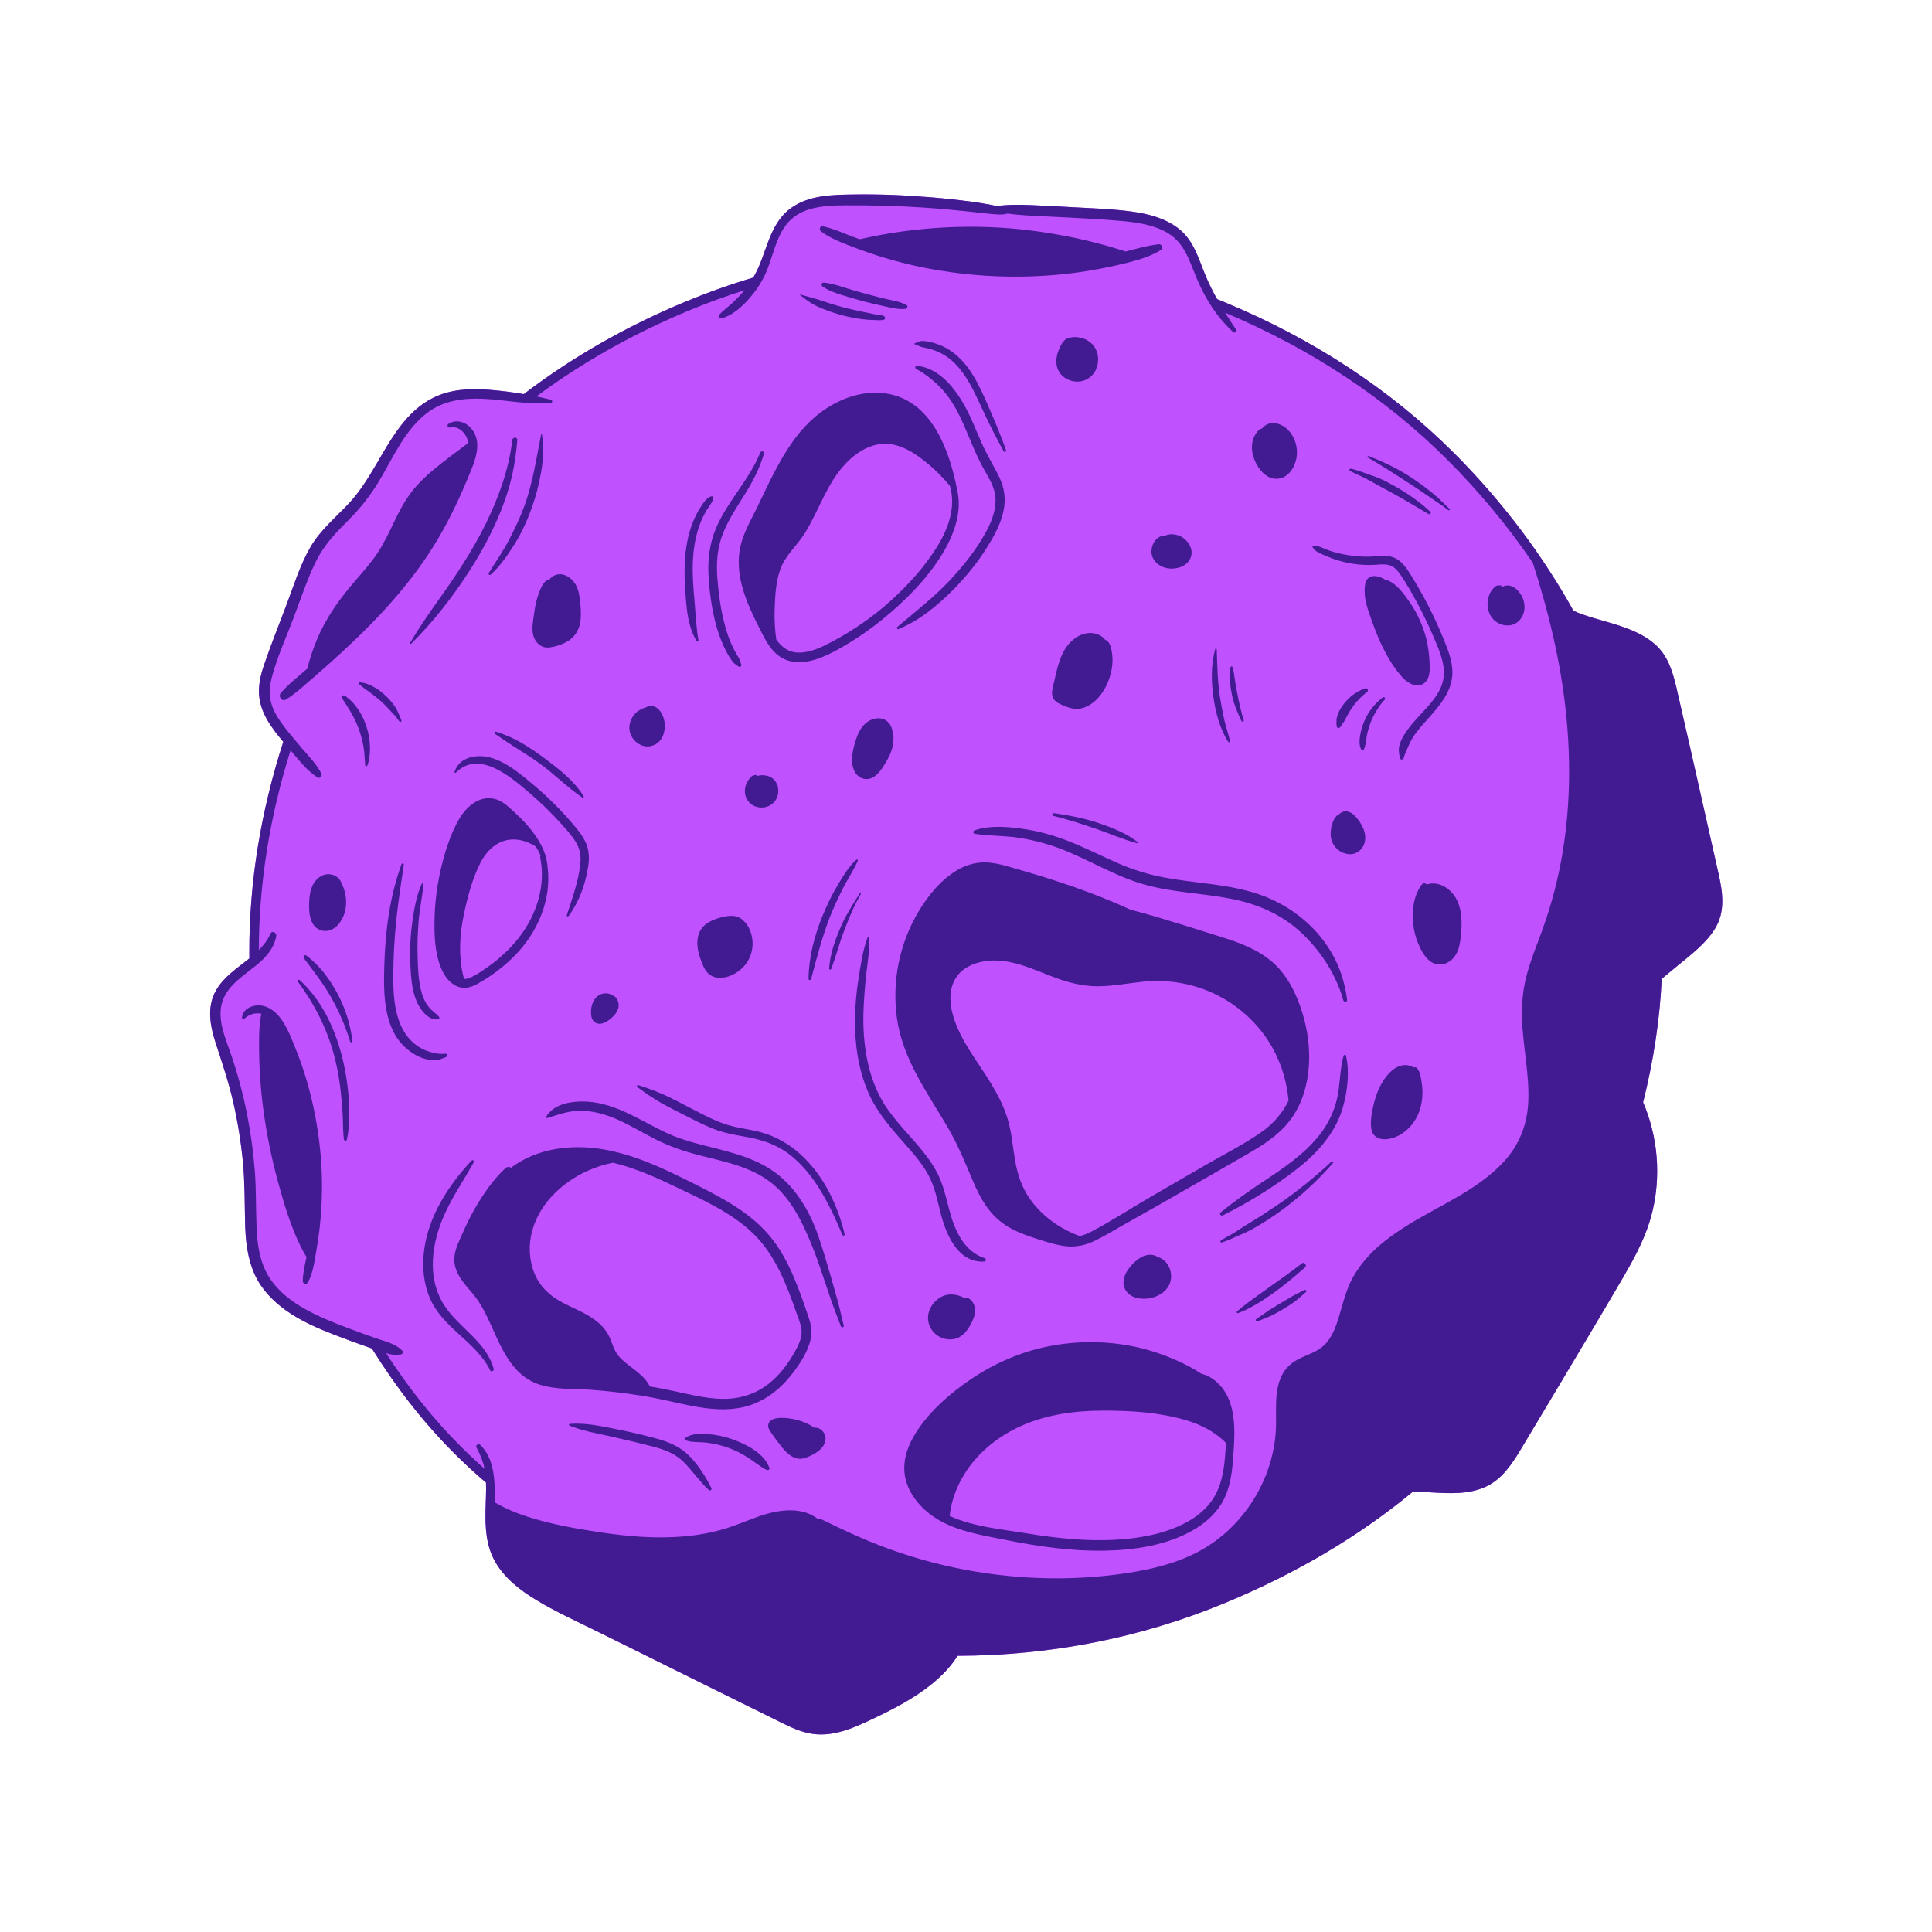 <svg width="115" height="115" viewBox="0 0 115 115" fill="none" xmlns="http://www.w3.org/2000/svg">
<path d="M102.078 55.288C101.516 56.193 100.606 56.863 99.795 57.532C99.504 57.773 99.21 58.019 98.912 58.263C98.799 60.665 98.432 63.105 97.804 65.613C97.804 65.616 97.804 65.616 97.804 65.616C97.905 65.848 97.996 66.083 98.077 66.32C98.454 67.413 98.646 68.577 98.641 69.733C98.639 70.77 98.483 71.817 98.163 72.803C97.793 73.953 97.21 75.016 96.605 76.054C95.27 78.343 93.902 80.614 92.547 82.894C91.881 84.014 91.209 85.134 90.536 86.251C90.007 87.13 89.409 88.046 88.445 88.491C87.4 88.974 86.232 88.893 85.115 88.829C84.783 88.811 84.451 88.798 84.117 88.782C84.115 88.782 84.115 88.782 84.113 88.782C80.915 91.43 77.165 93.654 72.916 95.415C67.926 97.484 62.571 98.543 56.999 98.561H56.996C56.913 98.699 56.82 98.832 56.723 98.961C56.348 99.453 55.908 99.888 55.422 100.275C54.395 101.094 53.232 101.701 52.052 102.264C50.821 102.851 49.52 103.462 48.123 103.162C47.436 103.015 46.8 102.679 46.175 102.37C45.465 102.022 44.759 101.67 44.05 101.32C41.255 99.934 38.457 98.55 35.66 97.164C34.422 96.55 33.151 95.979 31.964 95.265C31.004 94.69 30.072 93.977 29.496 92.997C28.925 92.024 28.875 90.92 28.902 89.823C28.904 89.751 28.907 89.678 28.909 89.608C28.916 89.427 28.922 89.247 28.925 89.066C28.934 88.796 28.939 88.522 28.929 88.251C28.261 87.683 27.624 87.094 27.017 86.486C25.24 84.709 23.619 82.646 22.135 80.266C22.063 80.242 21.989 80.215 21.916 80.19C21.248 79.958 20.584 79.716 19.925 79.459C18.92 79.07 17.916 78.637 17.035 78.009C16.261 77.459 15.577 76.761 15.175 75.89C14.716 74.896 14.61 73.803 14.587 72.722C14.563 71.553 14.57 70.388 14.464 69.223C14.348 67.988 14.15 66.762 13.872 65.555C13.599 64.374 13.213 63.236 12.838 62.085C12.506 61.069 12.298 59.942 12.851 58.963C13.314 58.139 14.12 57.631 14.842 57.051V57.049C14.84 56.916 14.84 56.782 14.84 56.649C14.84 52.507 15.518 48.319 16.861 44.158C16.613 43.863 16.374 43.56 16.155 43.242C15.809 42.741 15.529 42.178 15.443 41.571C15.346 40.896 15.495 40.23 15.712 39.594C16.134 38.352 16.629 37.133 17.089 35.905C17.512 34.776 17.88 33.593 18.489 32.548C19.074 31.546 19.964 30.819 20.75 29.983C21.399 29.291 21.899 28.484 22.379 27.667C23.258 26.171 24.15 24.496 25.771 23.686C26.805 23.168 27.97 23.11 29.105 23.2C29.805 23.256 30.494 23.342 31.178 23.459C34.068 21.256 37.295 19.412 40.823 17.949C42.137 17.405 43.477 16.928 44.835 16.525C45.052 16.152 45.229 15.757 45.375 15.348C45.779 14.245 46.104 13.071 47.118 12.36C48.182 11.614 49.543 11.594 50.789 11.576C52.347 11.551 53.907 11.617 55.459 11.748C56.249 11.813 57.037 11.899 57.825 12.005C58.222 12.059 58.617 12.118 59.012 12.197C59.114 12.217 59.225 12.238 59.333 12.265C60.003 12.17 60.71 12.181 61.383 12.208C62.162 12.24 62.941 12.283 63.718 12.328C64.942 12.396 66.177 12.43 67.391 12.596C68.362 12.732 69.356 12.987 70.144 13.599C71.069 14.317 71.338 15.398 71.769 16.43C71.968 16.902 72.196 17.36 72.448 17.807C72.591 17.863 72.733 17.922 72.876 17.98C78.186 20.182 82.785 23.205 86.546 26.965C88.036 28.456 89.4 30.029 90.633 31.683C90.635 31.683 90.635 31.685 90.635 31.685C90.892 32.031 91.145 32.377 91.389 32.729L91.392 32.731C92.211 33.903 92.966 35.106 93.656 36.35C93.821 36.429 93.99 36.499 94.169 36.562C94.998 36.858 95.86 37.045 96.689 37.345C97.397 37.602 98.095 37.935 98.639 38.469C99.344 39.165 99.594 40.104 99.813 41.041C100.38 43.492 100.933 45.946 101.484 48.4C101.757 49.619 102.033 50.836 102.306 52.053C102.55 53.154 102.703 54.278 102.078 55.288Z" fill="#C051FF"/>
<path d="M102.306 52.053C102.033 50.836 101.757 49.619 101.484 48.4C100.933 45.946 100.38 43.492 99.813 41.041C99.594 40.104 99.344 39.165 98.639 38.469C98.095 37.935 97.397 37.602 96.689 37.345C95.86 37.045 94.998 36.858 94.168 36.562C93.99 36.499 93.821 36.429 93.656 36.35C92.966 35.106 92.211 33.903 91.392 32.731L91.389 32.729C91.145 32.377 90.892 32.031 90.635 31.685C90.635 31.685 90.635 31.683 90.633 31.683C89.4 30.029 88.036 28.456 86.546 26.965C82.785 23.205 78.186 20.182 72.876 17.98C72.733 17.922 72.591 17.863 72.448 17.807C72.196 17.36 71.968 16.902 71.769 16.43C71.338 15.398 71.069 14.317 70.144 13.599C69.356 12.987 68.362 12.732 67.391 12.596C66.177 12.43 64.942 12.396 63.718 12.328C62.941 12.283 62.162 12.24 61.383 12.208C60.71 12.181 60.003 12.17 59.333 12.265C59.225 12.238 59.114 12.217 59.012 12.197C58.617 12.118 58.222 12.059 57.825 12.005C57.037 11.899 56.249 11.813 55.459 11.748C53.907 11.617 52.347 11.551 50.789 11.576C49.543 11.594 48.182 11.614 47.118 12.36C46.104 13.071 45.779 14.245 45.375 15.348C45.229 15.757 45.052 16.152 44.835 16.525C43.477 16.928 42.137 17.405 40.823 17.949C37.295 19.412 34.068 21.256 31.178 23.459C30.494 23.342 29.805 23.256 29.105 23.2C27.97 23.11 26.805 23.168 25.771 23.686C24.15 24.496 23.258 26.171 22.379 27.667C21.899 28.484 21.399 29.291 20.75 29.983C19.964 30.819 19.074 31.546 18.489 32.548C17.88 33.593 17.512 34.776 17.089 35.905C16.629 37.133 16.134 38.352 15.712 39.594C15.495 40.23 15.346 40.896 15.443 41.571C15.529 42.178 15.809 42.741 16.155 43.242C16.374 43.56 16.613 43.863 16.861 44.158C15.518 48.319 14.84 52.507 14.84 56.649C14.84 56.782 14.84 56.916 14.842 57.049V57.051C14.12 57.631 13.314 58.139 12.851 58.963C12.298 59.942 12.506 61.069 12.838 62.085C13.213 63.236 13.599 64.374 13.872 65.555C14.15 66.762 14.348 67.988 14.464 69.223C14.57 70.388 14.563 71.553 14.587 72.722C14.61 73.803 14.716 74.896 15.175 75.89C15.577 76.761 16.261 77.459 17.035 78.009C17.916 78.637 18.92 79.07 19.925 79.459C20.584 79.716 21.248 79.958 21.916 80.19C21.989 80.215 22.063 80.242 22.135 80.266C23.619 82.646 25.24 84.709 27.017 86.486C27.624 87.094 28.261 87.683 28.929 88.251C28.939 88.522 28.934 88.796 28.925 89.066C28.922 89.247 28.916 89.427 28.909 89.608C28.907 89.678 28.904 89.751 28.902 89.823C28.875 90.92 28.925 92.024 29.496 92.997C30.072 93.977 31.004 94.69 31.964 95.265C33.151 95.979 34.422 96.55 35.66 97.164C38.457 98.55 41.255 99.934 44.05 101.32C44.759 101.67 45.465 102.022 46.175 102.37C46.8 102.679 47.436 103.015 48.123 103.162C49.52 103.462 50.821 102.851 52.052 102.264C53.232 101.701 54.395 101.094 55.422 100.275C55.908 99.888 56.348 99.453 56.723 98.961C56.82 98.832 56.913 98.699 56.996 98.561H56.999C62.571 98.543 67.926 97.484 72.916 95.415C77.165 93.654 80.915 91.43 84.113 88.782C84.115 88.782 84.115 88.782 84.117 88.782C84.451 88.798 84.783 88.811 85.115 88.829C86.232 88.893 87.4 88.974 88.445 88.491C89.409 88.046 90.007 87.13 90.536 86.251C91.209 85.134 91.881 84.014 92.547 82.894C93.902 80.614 95.27 78.343 96.605 76.054C97.21 75.016 97.793 73.953 98.163 72.803C98.483 71.817 98.639 70.77 98.641 69.733C98.646 68.577 98.454 67.413 98.077 66.32C97.996 66.083 97.905 65.848 97.804 65.616C97.804 65.616 97.804 65.616 97.804 65.613C98.432 63.105 98.799 60.665 98.912 58.263C99.21 58.019 99.504 57.773 99.795 57.532C100.606 56.863 101.516 56.193 102.078 55.288C102.703 54.278 102.55 53.154 102.306 52.053ZM29.442 88.493C29.439 88.427 29.437 88.362 29.433 88.299C29.43 88.249 29.426 88.199 29.422 88.15C29.417 88.069 29.408 87.99 29.399 87.908C29.317 87.193 29.108 86.506 28.581 86.005C28.469 85.897 28.288 86.032 28.365 86.172C28.591 86.572 28.751 86.985 28.839 87.425C28.347 86.989 27.873 86.544 27.415 86.086C25.811 84.484 24.339 82.646 22.98 80.547C23.287 80.641 23.545 80.671 23.87 80.619C23.98 80.603 24.005 80.45 23.933 80.382C23.522 79.978 22.964 79.858 22.431 79.675C22.422 79.673 22.413 79.669 22.404 79.666C22.133 79.574 21.865 79.477 21.596 79.38C21.296 79.271 20.995 79.158 20.695 79.045C19.778 78.698 18.864 78.334 18.015 77.837C17.227 77.377 16.496 76.793 16.01 76.009C15.461 75.124 15.312 74.086 15.272 73.063C15.224 71.941 15.254 70.823 15.168 69.704C15.08 68.552 14.922 67.403 14.696 66.272C14.466 65.115 14.161 63.974 13.784 62.857C13.438 61.828 12.863 60.633 13.262 59.541C13.547 58.771 14.208 58.274 14.859 57.768C14.978 57.679 15.095 57.586 15.209 57.493C15.272 57.441 15.333 57.392 15.392 57.34C15.398 57.335 15.405 57.329 15.412 57.324C15.908 56.893 16.319 56.405 16.444 55.714C16.477 55.525 16.195 55.362 16.102 55.572C15.931 55.954 15.687 56.27 15.405 56.552C15.416 52.61 16.048 48.628 17.293 44.664C17.326 44.705 17.363 44.745 17.396 44.786C17.857 45.321 18.295 45.894 18.895 46.273C19.047 46.37 19.201 46.185 19.126 46.043C18.851 45.499 18.428 45.071 18.033 44.61C17.857 44.404 17.683 44.201 17.509 43.993C17.367 43.824 17.225 43.65 17.087 43.477C17.035 43.411 16.983 43.343 16.931 43.276C16.624 42.869 16.324 42.429 16.17 41.941C15.992 41.37 16.046 40.795 16.204 40.226C16.53 39.047 17.047 37.905 17.48 36.763C17.904 35.65 18.277 34.498 18.801 33.428C19.289 32.429 20.011 31.685 20.79 30.909C21.469 30.23 22.043 29.494 22.54 28.674C23.398 27.259 24.095 25.568 25.459 24.552C26.416 23.838 27.59 23.688 28.753 23.739C29.369 23.766 29.981 23.846 30.593 23.913C30.627 23.918 30.661 23.92 30.695 23.924C30.939 23.952 31.18 23.969 31.422 23.983C31.867 24.006 32.312 24.008 32.763 24.006C32.883 24.006 32.912 23.823 32.792 23.794C32.506 23.724 32.219 23.658 31.93 23.599C34.675 21.563 37.723 19.846 41.04 18.471C42.115 18.024 43.205 17.626 44.312 17.276C44.097 17.541 43.858 17.786 43.608 18.019C43.35 18.261 43.058 18.468 42.817 18.726C42.727 18.823 42.817 18.983 42.948 18.949C43.51 18.807 44.036 18.369 44.429 17.956C44.702 17.666 44.953 17.351 45.17 17.014C45.29 16.829 45.4 16.637 45.497 16.439C45.517 16.398 45.535 16.36 45.554 16.319C46.019 15.306 46.167 14.075 46.926 13.224C47.766 12.28 49.173 12.231 50.345 12.222C51.867 12.213 53.386 12.253 54.903 12.35C55.754 12.405 56.603 12.481 57.452 12.569C57.893 12.617 58.335 12.671 58.775 12.712C59.154 12.746 59.602 12.82 59.972 12.714C60.333 12.763 60.697 12.793 61.049 12.818C61.717 12.86 62.385 12.885 63.051 12.921C64.291 12.989 65.535 13.043 66.772 13.154C67.716 13.24 68.707 13.384 69.531 13.885C70.516 14.484 70.796 15.531 71.216 16.531C71.356 16.865 71.51 17.191 71.679 17.506C71.823 17.777 71.979 18.041 72.148 18.294C72.505 18.827 72.92 19.324 73.403 19.766C73.496 19.85 73.661 19.741 73.584 19.629C73.359 19.294 73.137 18.958 72.925 18.613C78.055 20.776 82.5 23.719 86.147 27.365C88.057 29.275 89.76 31.324 91.238 33.498C91.436 34.117 91.626 34.736 91.803 35.361C91.798 35.381 91.803 35.404 91.811 35.426C91.821 35.447 91.83 35.467 91.839 35.487C92.277 37.041 92.644 38.612 92.911 40.203C93.478 43.599 93.586 47.102 93.051 50.509C92.785 52.201 92.353 53.863 91.764 55.471C91.455 56.313 91.112 57.148 90.881 58.015C90.66 58.845 90.57 59.694 90.592 60.552C90.637 62.247 91.05 63.925 90.967 65.625C90.902 66.959 90.418 68.173 89.513 69.151C87.949 70.842 85.718 71.729 83.794 72.925C82.85 73.512 81.925 74.183 81.211 75.045C80.859 75.469 80.557 75.93 80.333 76.433C80.057 77.052 79.899 77.709 79.705 78.352C79.518 78.98 79.288 79.634 78.795 80.093C78.245 80.61 77.438 80.702 76.858 81.179C75.693 82.129 76.014 83.815 75.944 85.131C75.781 88.077 74.027 90.884 71.437 92.303C69.888 93.152 68.112 93.513 66.373 93.733C64.675 93.945 62.959 93.999 61.252 93.902C57.82 93.71 54.407 92.908 51.255 91.536C50.469 91.195 49.694 90.825 48.924 90.45C48.846 90.412 48.771 90.414 48.71 90.441C47.85 89.712 46.515 89.832 45.472 90.161C44.679 90.412 43.926 90.764 43.129 91.001C42.339 91.236 41.526 91.383 40.706 91.453C39.053 91.595 37.389 91.459 35.755 91.213C34.3 90.994 32.826 90.737 31.424 90.287C30.738 90.066 30.067 89.793 29.449 89.423C29.451 89.188 29.453 88.938 29.447 88.687C29.447 88.624 29.444 88.558 29.442 88.493ZM44.066 32.557C43.705 34.25 44.445 35.894 45.193 37.372C45.373 37.729 45.554 38.104 45.786 38.435C45.953 38.675 46.15 38.894 46.391 39.063C46.395 39.065 46.4 39.07 46.405 39.072C47.03 39.506 47.809 39.481 48.511 39.264C49.252 39.036 49.943 38.635 50.602 38.235C51.266 37.83 51.898 37.377 52.501 36.889C53.817 35.824 55.068 34.575 55.987 33.144C56.628 32.144 57.172 30.855 57.052 29.639C57.039 29.483 57.014 29.329 56.978 29.178C56.944 29.004 56.908 28.828 56.867 28.65C56.352 26.356 55.233 23.739 52.65 23.408C51.279 23.231 49.891 23.758 48.81 24.579C47.581 25.509 46.743 26.841 46.048 28.193C45.698 28.871 45.379 29.564 45.045 30.25C44.679 30.995 44.242 31.735 44.066 32.557ZM55.759 32.577C55.014 33.772 54.032 34.844 52.991 35.785C51.936 36.736 50.749 37.546 49.498 38.212C48.893 38.53 48.231 38.853 47.531 38.844C46.933 38.837 46.525 38.515 46.209 38.07C46.125 37.494 46.091 36.91 46.109 36.311C46.134 35.499 46.177 34.607 46.464 33.84C46.759 33.045 47.464 32.449 47.906 31.738C48.76 30.36 49.227 28.735 50.376 27.554C50.886 27.029 51.519 26.593 52.25 26.455C53.066 26.302 53.849 26.615 54.517 27.065C55.246 27.556 55.924 28.186 56.488 28.857C56.508 28.88 56.529 28.905 56.547 28.929C56.91 30.211 56.452 31.462 55.759 32.577ZM42.173 34.253C42.225 35.189 42.352 36.136 42.582 37.045C42.704 37.528 42.864 37.998 43.07 38.452C43.172 38.673 43.282 38.892 43.413 39.097C43.483 39.207 43.555 39.316 43.637 39.418C43.727 39.531 43.835 39.571 43.944 39.666C44.038 39.747 44.176 39.645 44.118 39.531C44.068 39.431 44.057 39.323 44.009 39.224C43.964 39.129 43.899 39.038 43.846 38.948C43.743 38.763 43.644 38.574 43.555 38.379C43.372 37.98 43.237 37.56 43.127 37.135C42.896 36.25 42.77 35.325 42.7 34.413C42.627 33.469 42.697 32.553 43.066 31.672C43.386 30.9 43.849 30.198 44.291 29.491C44.788 28.703 45.215 27.9 45.472 27.006C45.513 26.859 45.305 26.812 45.251 26.945C44.599 28.566 43.296 29.837 42.616 31.449C42.239 32.345 42.122 33.286 42.173 34.253ZM41.462 38.158C41.498 38.221 41.587 38.176 41.575 38.11C41.44 37.359 41.413 36.589 41.345 35.828C41.273 35.036 41.209 34.243 41.241 33.447C41.27 32.729 41.379 32.011 41.616 31.329C41.731 30.999 41.878 30.679 42.056 30.377C42.194 30.137 42.429 29.9 42.463 29.618C42.469 29.561 42.406 29.53 42.359 29.539C42.067 29.602 41.864 29.941 41.709 30.175C41.512 30.474 41.356 30.794 41.225 31.126C40.95 31.832 40.819 32.584 40.771 33.336C40.718 34.203 40.767 35.076 40.851 35.939C40.925 36.72 41.056 37.474 41.462 38.158ZM56.477 34.607C55.535 35.602 54.445 36.438 53.406 37.325C53.352 37.37 53.41 37.476 53.479 37.447C54.104 37.187 54.653 36.864 55.197 36.461C55.714 36.072 56.199 35.643 56.658 35.185C57.59 34.257 58.432 33.184 59.078 32.038C59.412 31.442 59.694 30.801 59.78 30.119C59.866 29.439 59.706 28.817 59.389 28.216C59.053 27.573 58.69 26.959 58.396 26.29C58.102 25.618 57.834 24.929 57.488 24.279C56.894 23.166 55.928 21.898 54.573 21.776C54.479 21.767 54.449 21.906 54.526 21.949C55.54 22.523 56.321 23.292 56.886 24.313C57.535 25.487 57.913 26.787 58.579 27.954C58.901 28.521 59.249 29.063 59.259 29.74C59.267 30.392 59.028 31.033 58.723 31.6C58.132 32.704 57.333 33.699 56.477 34.607ZM55.418 20.787C55.768 20.89 56.1 21.046 56.398 21.259C56.955 21.656 57.373 22.225 57.71 22.814C58.055 23.416 58.324 24.055 58.624 24.681C58.978 25.421 59.34 26.146 59.742 26.862C59.784 26.936 59.913 26.887 59.884 26.801C59.593 25.981 59.263 25.184 58.917 24.383C58.617 23.688 58.312 22.981 57.915 22.333C57.556 21.75 57.109 21.22 56.531 20.843C56.224 20.645 55.878 20.489 55.526 20.396C55.343 20.346 55.147 20.31 54.957 20.299C54.738 20.288 54.628 20.371 54.429 20.448C54.413 20.453 54.411 20.475 54.429 20.482C54.621 20.545 54.75 20.64 54.955 20.678C55.111 20.708 55.264 20.739 55.418 20.787ZM27.198 58.708C27.218 58.717 27.24 58.726 27.261 58.73C27.437 58.798 27.615 58.812 27.789 58.789C27.995 58.762 28.195 58.685 28.39 58.579C29.218 58.128 29.997 57.538 30.657 56.865C32.004 55.486 32.831 53.567 32.598 51.642V51.633C32.58 51.364 32.526 51.107 32.445 50.859C32.359 50.594 32.239 50.339 32.095 50.096V50.093C31.93 49.811 31.736 49.542 31.528 49.287C31.23 48.924 30.898 48.599 30.552 48.283C30.214 47.973 29.866 47.642 29.401 47.544C28.469 47.346 27.706 48.075 27.288 48.825C26.787 49.723 26.466 50.757 26.235 51.755C25.994 52.8 25.87 53.875 25.861 54.944C25.852 55.904 25.924 57.026 26.38 57.89C26.561 58.231 26.84 58.552 27.198 58.708ZM32.181 50.921C32.156 50.953 32.147 50.998 32.156 51.048C32.501 52.751 31.923 54.506 30.857 55.849C30.354 56.486 29.751 57.046 29.092 57.516C28.76 57.753 28.41 57.994 28.042 58.173C27.893 58.245 27.753 58.276 27.622 58.27C27.601 58.193 27.581 58.116 27.563 58.04C27.297 56.906 27.356 55.701 27.584 54.565C27.798 53.504 28.087 52.378 28.573 51.402C29.033 50.479 29.85 49.802 30.939 50.003C31.3 50.071 31.614 50.206 31.894 50.391C32 50.56 32.097 50.739 32.181 50.921ZM25.204 52.629C25.208 52.579 25.13 52.559 25.109 52.603C24.78 53.312 24.651 54.13 24.542 54.9C24.427 55.714 24.387 56.538 24.425 57.36C24.459 58.101 24.502 58.893 24.791 59.584C24.985 60.047 25.468 60.744 26.058 60.678C26.141 60.669 26.186 60.579 26.125 60.514C25.949 60.319 25.721 60.18 25.552 59.974C25.339 59.723 25.197 59.428 25.107 59.114C24.906 58.432 24.883 57.692 24.861 56.985C24.834 56.272 24.861 55.554 24.917 54.843C24.976 54.1 25.145 53.371 25.204 52.629ZM25.906 63.101C26.146 63.094 26.319 63.006 26.541 62.925C26.669 62.875 26.619 62.699 26.484 62.719C26.154 62.769 25.723 62.665 25.411 62.55C25.073 62.426 24.764 62.23 24.504 61.977C23.939 61.428 23.662 60.676 23.531 59.915C23.384 59.067 23.402 58.182 23.423 57.324C23.443 56.419 23.511 55.514 23.606 54.613C23.718 53.565 23.885 52.525 24.034 51.482C24.048 51.391 23.931 51.355 23.899 51.443C23.201 53.348 22.935 55.412 22.876 57.432C22.826 59.103 22.804 61.216 24.192 62.408C24.506 62.679 24.879 62.911 25.283 63.022C25.482 63.078 25.698 63.108 25.906 63.101ZM31.79 46.75C31.036 46.115 30.21 45.4 29.247 45.111C28.444 44.869 27.329 45.029 27.057 45.953C27.046 45.994 27.098 46.023 27.13 45.994C28.512 44.616 30.368 46.222 31.46 47.15C32.162 47.745 32.826 48.389 33.44 49.075C33.734 49.402 34.036 49.734 34.267 50.109C34.519 50.522 34.596 50.949 34.542 51.432C34.43 52.464 34.057 53.489 33.739 54.472C33.716 54.543 33.811 54.569 33.849 54.52C34.483 53.66 34.836 52.653 35.007 51.601C35.088 51.091 35.073 50.608 34.856 50.134C34.657 49.702 34.341 49.335 34.036 48.978C33.35 48.177 32.598 47.427 31.79 46.75ZM32.409 45.134C31.971 44.808 31.519 44.497 31.045 44.221C30.552 43.932 30.061 43.723 29.516 43.551C29.437 43.526 29.399 43.637 29.462 43.68C29.902 43.985 30.338 44.28 30.794 44.565C31.257 44.854 31.718 45.151 32.16 45.472C33.025 46.102 33.781 46.879 34.664 47.477C34.711 47.508 34.77 47.445 34.743 47.4C34.183 46.481 33.264 45.77 32.409 45.134ZM78.775 33.026C79.089 33.169 79.414 33.291 79.748 33.386C80.369 33.564 81.019 33.643 81.667 33.627C81.99 33.62 82.338 33.553 82.656 33.629C82.977 33.706 83.184 33.948 83.363 34.209C83.76 34.797 84.113 35.419 84.442 36.047C84.765 36.655 85.061 37.273 85.329 37.905C85.609 38.56 85.926 39.262 85.948 39.982C85.98 41.029 85.232 41.797 84.571 42.513C84.216 42.899 83.855 43.287 83.582 43.736C83.458 43.939 83.352 44.158 83.293 44.388C83.23 44.639 83.279 44.883 83.333 45.129C83.356 45.24 83.525 45.235 83.55 45.129C83.602 44.91 83.715 44.705 83.799 44.495C83.887 44.274 83.993 44.061 84.121 43.863C84.393 43.443 84.735 43.079 85.065 42.709C85.709 41.986 86.377 41.199 86.447 40.192C86.497 39.465 86.221 38.752 85.951 38.09C85.671 37.402 85.363 36.727 85.024 36.065C84.695 35.424 84.336 34.797 83.954 34.185C83.636 33.675 83.272 33.18 82.631 33.101C82.245 33.054 81.855 33.131 81.468 33.135C81.06 33.142 80.654 33.106 80.251 33.045C79.859 32.986 79.473 32.891 79.098 32.765C78.791 32.661 78.472 32.446 78.143 32.494C78.118 32.498 78.116 32.528 78.123 32.546C78.242 32.812 78.52 32.912 78.775 33.026ZM82.412 38.738C82.701 39.298 83.047 39.844 83.471 40.312C83.794 40.666 84.381 41.027 84.817 40.626C85.19 40.28 85.108 39.607 85.076 39.154C85.038 38.596 84.93 38.043 84.749 37.515C84.543 36.919 84.261 36.345 83.898 35.828C83.569 35.356 83.128 34.74 82.575 34.53C82.545 34.519 82.514 34.523 82.489 34.534C82.389 34.46 82.277 34.399 82.148 34.356C81.947 34.286 81.683 34.245 81.498 34.37C81.259 34.528 81.236 34.862 81.229 35.122C81.213 35.778 81.464 36.415 81.683 37.025C81.891 37.61 82.126 38.188 82.412 38.738ZM82.421 41.653C82.507 41.569 82.381 41.447 82.292 41.522C82.069 41.716 81.852 41.903 81.672 42.138C81.487 42.375 81.335 42.639 81.215 42.914C81.098 43.183 81.01 43.468 80.963 43.759C80.92 44.032 80.884 44.368 81.031 44.614C81.062 44.668 81.148 44.673 81.179 44.614C81.295 44.388 81.304 44.113 81.347 43.865C81.394 43.589 81.468 43.323 81.563 43.061C81.656 42.804 81.78 42.566 81.92 42.334C82.062 42.093 82.223 41.849 82.421 41.653ZM79.59 43.291C79.617 43.352 79.699 43.346 79.741 43.31C79.818 43.244 79.87 43.147 79.92 43.057C79.99 43.002 80.021 42.912 80.066 42.833C80.116 42.743 80.168 42.657 80.216 42.564C80.312 42.38 80.426 42.199 80.547 42.03C80.78 41.709 81.08 41.413 81.39 41.172C81.487 41.097 81.383 40.934 81.274 40.971C80.832 41.12 80.457 41.37 80.143 41.716C79.985 41.889 79.85 42.079 79.737 42.285C79.678 42.393 79.635 42.501 79.602 42.619C79.57 42.722 79.538 42.822 79.558 42.919C79.545 43.045 79.538 43.174 79.59 43.291ZM53.391 60.622C53.736 63.044 55.183 65.011 56.391 67.067C56.996 68.094 57.434 69.169 57.897 70.262C58.337 71.304 58.868 72.278 59.839 72.916C60.315 73.233 60.852 73.451 61.394 73.632C61.986 73.831 62.602 74.038 63.218 74.147C63.593 74.214 63.953 74.214 64.303 74.147C64.539 74.104 64.774 74.029 65.009 73.925C65.064 73.903 65.115 73.878 65.167 73.853C65.727 73.589 66.257 73.257 66.797 72.955C69.299 71.553 71.782 70.119 74.266 68.686C75.183 68.155 76.079 67.586 76.734 66.753C76.806 66.663 76.874 66.57 76.939 66.475C77.009 66.372 77.077 66.266 77.138 66.157C77.603 65.349 77.836 64.421 77.906 63.496C77.987 62.432 77.842 61.344 77.533 60.326C77.195 59.209 76.662 58.094 75.779 57.301C74.916 56.532 73.819 56.127 72.733 55.782C71.405 55.36 70.073 54.947 68.739 54.547C68.262 54.405 67.782 54.274 67.299 54.152C65.104 53.136 62.785 52.371 60.464 51.707C59.828 51.524 59.168 51.315 58.5 51.335C57.944 51.351 57.407 51.534 56.933 51.82C55.992 52.389 55.253 53.301 54.691 54.233C53.542 56.136 53.079 58.426 53.391 60.622ZM75.156 67.336C74.128 68.067 72.979 68.647 71.889 69.275C70.719 69.952 69.545 70.625 68.378 71.309C67.251 71.968 66.143 72.684 64.989 73.298C64.745 73.427 64.506 73.519 64.262 73.575C63.765 73.388 63.291 73.153 62.851 72.858C62.241 72.451 61.694 71.934 61.279 71.329C60.821 70.661 60.57 69.923 60.431 69.128C60.281 68.28 60.227 67.413 59.972 66.584C59.748 65.853 59.396 65.167 59.001 64.512C58.202 63.185 57.134 61.916 56.714 60.399C56.511 59.656 56.479 58.825 56.926 58.162C57.285 57.626 57.901 57.344 58.518 57.232C60.049 56.952 61.464 57.701 62.857 58.211C63.65 58.502 64.463 58.703 65.311 58.706C66.228 58.708 67.129 58.525 68.037 58.434C69.599 58.281 71.148 58.552 72.546 59.281C73.916 59.997 75.056 61.098 75.793 62.46C76.309 63.415 76.601 64.448 76.702 65.512C76.354 66.216 75.846 66.841 75.156 67.336ZM55.278 69.975C55.642 70.661 55.793 71.422 55.98 72.169C56.296 73.433 56.999 75.185 58.583 75.093C58.699 75.085 58.721 74.927 58.61 74.891C57.319 74.469 56.788 73.122 56.481 71.925C56.303 71.223 56.138 70.519 55.813 69.866C55.537 69.318 55.17 68.819 54.779 68.347C53.937 67.334 52.968 66.426 52.361 65.241C51.713 63.979 51.444 62.541 51.397 61.132C51.367 60.258 51.431 59.389 51.508 58.52C51.584 57.624 51.767 56.708 51.747 55.807C51.747 55.744 51.663 55.737 51.643 55.794C51.356 56.57 51.234 57.428 51.103 58.245C50.972 59.058 50.9 59.884 50.893 60.706C50.88 62.162 51.09 63.632 51.663 64.977C52.214 66.275 53.14 67.266 54.056 68.309C54.512 68.826 54.953 69.363 55.278 69.975ZM66.58 51.398C65.734 51.032 64.912 50.615 64.063 50.256C63.117 49.854 62.142 49.535 61.126 49.375C60.134 49.217 58.985 49.095 58.017 49.423C57.926 49.455 57.904 49.613 58.017 49.63C58.893 49.768 59.787 49.732 60.667 49.872C61.555 50.012 62.426 50.244 63.262 50.574C64.894 51.22 66.398 52.163 68.096 52.646C69.775 53.123 71.539 53.161 73.245 53.493C74.799 53.793 76.213 54.385 77.391 55.457C78.574 56.534 79.531 57.994 79.96 59.543C79.992 59.663 80.202 59.645 80.184 59.511C80.087 58.782 79.918 58.101 79.621 57.426C79.322 56.739 78.91 56.105 78.418 55.543C77.389 54.373 76.032 53.545 74.541 53.107C72.801 52.595 70.972 52.561 69.2 52.213C68.296 52.035 67.427 51.762 66.58 51.398ZM79.976 62.839C79.737 63.676 79.782 64.579 79.579 65.431C79.394 66.2 79.046 66.911 78.558 67.537C77.637 68.717 76.359 69.557 75.127 70.376C74.275 70.943 73.442 71.526 72.652 72.173C72.55 72.255 72.679 72.397 72.785 72.345C74.345 71.562 75.885 70.623 77.258 69.537C78.47 68.58 79.533 67.372 79.951 65.855C80.209 64.923 80.34 63.789 80.118 62.839C80.102 62.764 79.996 62.769 79.976 62.839ZM79.26 69.142C78.264 70.065 77.199 70.93 76.079 71.698C75.532 72.072 74.98 72.433 74.411 72.774C74.13 72.941 73.862 73.117 73.591 73.298C73.297 73.494 72.97 73.641 72.674 73.837C72.615 73.878 72.652 73.98 72.724 73.957C73.045 73.86 73.342 73.718 73.645 73.582C73.959 73.445 74.271 73.316 74.571 73.147C75.176 72.806 75.763 72.428 76.323 72.015C77.434 71.194 78.439 70.271 79.344 69.227C79.394 69.169 79.317 69.09 79.26 69.142ZM32.106 82.413C33.092 82.732 34.179 82.653 35.199 82.727C36.218 82.802 37.238 82.924 38.25 83.088C38.387 83.111 38.525 83.134 38.663 83.159C38.753 83.174 38.846 83.192 38.936 83.21C40.905 83.587 43.041 84.339 44.98 83.52C45.784 83.179 46.475 82.612 47.023 81.937C47.563 81.276 48.152 80.409 48.285 79.549C48.362 79.052 48.195 78.592 48.037 78.131C47.879 77.666 47.719 77.204 47.543 76.747C47.197 75.844 46.8 74.955 46.256 74.151C45.115 72.469 43.395 71.512 41.623 70.618C40.51 70.056 39.376 69.485 38.2 69.047C37.728 68.871 37.249 68.717 36.762 68.596C36.405 68.505 36.043 68.433 35.678 68.379C33.93 68.126 32.065 68.363 30.589 69.385C30.532 69.424 30.478 69.465 30.424 69.505C30.32 69.446 30.183 69.442 30.083 69.535C29.352 70.218 28.764 71.076 28.265 71.941C28.003 72.397 27.773 72.864 27.561 73.347C27.371 73.783 27.132 74.235 27.062 74.709C26.92 75.661 27.575 76.336 28.141 77.007C28.645 77.601 28.975 78.318 29.291 79.02C29.905 80.391 30.557 81.912 32.106 82.413ZM40.004 70.544C41.663 71.34 43.488 72.124 44.829 73.419C46.148 74.697 46.818 76.458 47.411 78.156C47.563 78.592 47.786 79.061 47.694 79.533C47.615 79.948 47.387 80.341 47.172 80.7C46.753 81.411 46.206 82.068 45.522 82.538C44.761 83.059 43.899 83.283 42.98 83.267C41.939 83.246 40.923 82.969 39.909 82.759C39.5 82.673 39.089 82.596 38.678 82.526C38.645 82.452 38.604 82.382 38.559 82.314C38.112 81.648 37.351 81.323 36.831 80.727C36.536 80.386 36.45 79.942 36.256 79.544C36.091 79.201 35.834 78.903 35.538 78.666C34.93 78.176 34.192 77.906 33.508 77.549C32.767 77.16 32.165 76.626 31.831 75.842C31.49 75.045 31.447 74.126 31.668 73.293C32.137 71.528 33.666 70.182 35.33 69.546C35.705 69.401 36.089 69.288 36.482 69.21C37.703 69.499 38.877 70.004 40.004 70.544ZM32.517 66.462C32.492 66.505 32.535 66.564 32.582 66.548C33.26 66.334 33.899 66.099 34.621 66.117C35.382 66.133 36.127 66.356 36.816 66.667C37.581 67.017 38.299 67.456 39.053 67.833C39.767 68.187 40.507 68.46 41.275 68.672C42.763 69.081 44.359 69.324 45.655 70.216C46.847 71.036 47.558 72.334 48.118 73.632C48.45 74.397 48.728 75.174 48.988 75.964C49.15 76.456 49.32 76.946 49.487 77.436C49.66 77.946 49.87 78.44 50.053 78.946C50.09 79.05 50.252 79.009 50.223 78.899C50.096 78.415 50.001 77.928 49.866 77.447C49.735 76.984 49.609 76.521 49.476 76.061C49.257 75.296 49.028 74.533 48.78 73.777C48.322 72.373 47.563 70.966 46.414 70.007C45.147 68.948 43.544 68.596 41.986 68.2C41.167 67.995 40.36 67.76 39.597 67.399C38.791 67.017 38.024 66.557 37.211 66.192C36.391 65.821 35.529 65.555 34.621 65.564C33.856 65.57 32.939 65.758 32.517 66.462ZM37.945 64.713C38.444 65.083 38.95 65.428 39.493 65.728C40.031 66.026 40.586 66.295 41.133 66.573C41.623 66.823 42.115 67.067 42.632 67.255C43.176 67.451 43.738 67.555 44.307 67.652C45.276 67.819 46.156 68.088 46.951 68.683C47.674 69.23 48.263 69.948 48.744 70.711C49.299 71.591 49.737 72.542 50.139 73.501C50.173 73.582 50.297 73.553 50.275 73.463C49.859 71.702 48.999 69.93 47.638 68.702C46.967 68.094 46.17 67.634 45.294 67.397C44.707 67.236 44.099 67.171 43.513 67.015C42.921 66.859 42.37 66.604 41.823 66.331C41.201 66.017 40.589 65.681 39.963 65.37C39.327 65.053 38.674 64.805 37.997 64.591C37.92 64.566 37.888 64.67 37.945 64.713ZM26.43 77.675C25.364 75.998 25.714 73.896 26.505 72.185C26.988 71.142 27.645 70.187 28.2 69.183C28.245 69.104 28.137 69.011 28.071 69.083C26.683 70.564 25.488 72.415 25.238 74.472C25.122 75.431 25.217 76.431 25.61 77.32C25.974 78.14 26.619 78.781 27.272 79.375C27.983 80.025 28.749 80.686 29.175 81.569C29.232 81.689 29.417 81.603 29.386 81.481C28.941 79.84 27.301 79.045 26.43 77.675ZM41.022 86.653C40.48 86.107 39.799 85.827 39.069 85.626C38.231 85.396 37.385 85.206 36.532 85.037C35.662 84.865 34.808 84.689 33.919 84.754C33.858 84.759 33.851 84.836 33.906 84.859C34.696 85.179 35.518 85.317 36.348 85.5C37.152 85.678 37.954 85.872 38.751 86.075C39.46 86.258 40.139 86.477 40.672 87.003C41.212 87.535 41.629 88.172 42.192 88.691C42.273 88.766 42.39 88.671 42.341 88.574C42 87.885 41.566 87.202 41.022 86.653ZM43.547 85.656C43.088 85.495 42.607 85.396 42.124 85.364C41.668 85.337 41.14 85.321 40.769 85.612C40.724 85.648 40.758 85.712 40.798 85.728C41.189 85.879 41.634 85.822 42.05 85.872C42.497 85.924 42.937 86.028 43.361 86.179C43.774 86.328 44.16 86.533 44.531 86.768C44.903 87.003 45.24 87.303 45.637 87.495C45.714 87.531 45.834 87.468 45.798 87.371C45.472 86.479 44.384 85.947 43.547 85.656ZM48.493 84.996C48.466 84.978 48.439 84.96 48.412 84.942C48.127 84.757 47.805 84.617 47.475 84.529C47.147 84.441 46.797 84.389 46.456 84.398C46.186 84.407 45.806 84.47 45.732 84.784C45.691 84.962 45.795 85.12 45.89 85.26C45.998 85.427 46.116 85.588 46.235 85.745C46.452 86.028 46.671 86.337 46.949 86.563C47.242 86.8 47.579 86.904 47.942 86.777C48.254 86.669 48.586 86.497 48.827 86.274C49.091 86.028 49.234 85.671 49.065 85.333C48.968 85.138 48.71 84.931 48.493 84.996ZM72.387 82.233C72.128 82.01 71.83 81.849 71.502 81.768C71.044 81.456 70.543 81.201 70.037 80.978C69.247 80.628 68.418 80.348 67.572 80.167C65.872 79.804 64.09 79.802 62.385 80.144C60.764 80.47 59.206 81.145 57.834 82.068C56.497 82.967 55.149 84.148 54.35 85.565C53.939 86.292 53.715 87.12 53.882 87.951C54.032 88.691 54.481 89.34 55.025 89.848C55.307 90.112 55.619 90.331 55.946 90.515C56.122 90.615 56.303 90.703 56.488 90.784C57.563 91.254 58.782 91.443 59.913 91.672C61.828 92.058 63.803 92.337 65.758 92.301C67.535 92.267 69.428 91.985 70.992 91.096C71.665 90.712 72.277 90.195 72.688 89.534C73.16 88.775 73.313 87.885 73.381 87.01C73.395 86.827 73.411 86.637 73.424 86.443C73.442 86.213 73.456 85.978 73.465 85.741C73.512 84.452 73.381 83.086 72.387 82.233ZM72.957 86.175C72.907 86.992 72.83 87.832 72.525 88.599C72.243 89.312 71.726 89.901 71.094 90.329C69.75 91.231 68.032 91.554 66.443 91.649C64.648 91.757 62.844 91.554 61.074 91.265C59.575 91.021 57.933 90.875 56.529 90.236C56.556 89.969 56.601 89.707 56.669 89.446C56.843 88.771 57.141 88.138 57.524 87.558C58.319 86.36 59.509 85.439 60.816 84.861C62.329 84.192 64.004 83.967 65.646 83.965C67.271 83.96 68.981 84.066 70.545 84.52C71.388 84.764 72.193 85.154 72.839 85.755C72.884 85.797 72.929 85.84 72.972 85.886C72.968 85.985 72.961 86.082 72.957 86.175ZM23.474 35.639C24.434 34.532 25.314 33.352 26.062 32.09C26.836 30.783 27.471 29.397 28.042 27.99C28.223 27.545 28.403 27.037 28.408 26.546V26.496C28.406 26.331 28.383 26.171 28.333 26.012C28.32 25.97 28.304 25.929 28.286 25.886C28.267 25.839 28.243 25.791 28.218 25.744C27.922 25.209 27.252 24.868 26.694 25.232C26.583 25.304 26.654 25.478 26.787 25.448C27.315 25.324 27.753 25.801 27.861 26.286C27.868 26.311 27.873 26.337 27.875 26.363C27.782 26.435 27.69 26.505 27.597 26.575C27.037 26.997 26.471 27.41 25.929 27.857C25.409 28.284 24.915 28.742 24.502 29.277C24.073 29.83 23.752 30.453 23.45 31.083C23.142 31.724 22.842 32.37 22.443 32.961C22.054 33.535 21.591 34.054 21.138 34.578C20.228 35.63 19.433 36.729 18.887 38.018C18.649 38.578 18.442 39.181 18.297 39.797C17.762 40.262 17.184 40.706 16.721 41.244C16.543 41.447 16.771 41.794 17.024 41.636C17.394 41.406 17.74 41.126 18.076 40.835C18.092 40.822 18.107 40.808 18.123 40.792C18.34 40.609 18.552 40.417 18.765 40.235C18.771 40.23 18.776 40.223 18.783 40.219C18.87 40.142 18.961 40.065 19.049 39.984C19.498 39.596 19.943 39.194 20.381 38.79C21.463 37.792 22.51 36.754 23.474 35.639ZM18.279 64.399C18.094 63.765 17.882 63.135 17.635 62.521C17.399 61.929 17.164 61.306 16.814 60.771C16.619 60.48 16.372 60.207 16.069 60.035C15.953 59.967 15.832 59.915 15.7 59.886C15.651 59.87 15.601 59.861 15.55 59.855V59.852C15.511 59.848 15.473 59.845 15.432 59.843C15.285 59.837 15.132 59.859 14.987 59.909C14.684 60.01 14.432 60.234 14.405 60.572C14.398 60.649 14.5 60.676 14.549 60.631C14.687 60.503 14.854 60.41 15.03 60.36C15.078 60.344 15.125 60.336 15.175 60.328C15.195 60.326 15.215 60.322 15.236 60.322C15.292 60.315 15.348 60.315 15.405 60.322C15.423 60.322 15.439 60.324 15.457 60.326C15.491 60.328 15.525 60.336 15.559 60.344C15.455 60.8 15.43 61.29 15.423 61.749C15.403 63.198 15.486 64.656 15.681 66.094C15.875 67.516 16.159 68.925 16.536 70.311C16.891 71.614 17.291 72.948 17.882 74.165C17.99 74.386 18.11 74.61 18.248 74.819C18.143 75.296 18.029 75.779 18.022 76.255C18.022 76.415 18.25 76.483 18.329 76.339C18.489 76.043 18.591 75.707 18.665 75.363C18.717 75.127 18.756 74.885 18.796 74.65C18.809 74.56 18.826 74.467 18.841 74.379C18.859 74.282 18.875 74.185 18.889 74.088C18.948 73.729 18.995 73.37 19.036 73.011V73.009C19.056 72.82 19.074 72.628 19.09 72.438C19.203 71.083 19.191 69.722 19.049 68.37C18.909 67.027 18.654 65.697 18.279 64.399ZM20.311 62.71C19.864 61.067 19.108 59.493 17.837 58.335C17.78 58.283 17.672 58.356 17.724 58.423C18.706 59.744 19.469 61.234 19.889 62.827C20.103 63.634 20.241 64.46 20.314 65.29C20.35 65.711 20.392 66.128 20.406 66.553C20.417 66.966 20.419 67.397 20.467 67.808C20.478 67.903 20.62 67.941 20.647 67.833C20.744 67.428 20.774 66.966 20.778 66.553C20.783 66.133 20.788 65.708 20.752 65.29C20.681 64.419 20.539 63.554 20.311 62.71ZM18.225 56.872C18.141 56.811 18.015 56.935 18.078 57.021C18.643 57.785 19.23 58.516 19.699 59.347C20.178 60.193 20.555 61.069 20.844 61.997C20.866 62.067 20.988 62.06 20.98 61.979C20.862 61.003 20.562 60.028 20.099 59.162C19.639 58.299 19.022 57.453 18.225 56.872ZM24.409 38.266C24.384 38.307 24.441 38.352 24.475 38.318C25.784 37.022 26.927 35.555 27.927 34.006C28.898 32.501 29.724 30.887 30.25 29.171C30.55 28.191 30.706 27.212 30.792 26.196C30.808 26.001 30.512 26.006 30.491 26.196C30.299 27.938 29.658 29.67 28.886 31.232C28.107 32.81 27.121 34.282 26.102 35.713C25.508 36.548 24.93 37.386 24.409 38.266ZM29.092 34.112C29.047 34.187 29.146 34.257 29.207 34.203C29.78 33.69 30.227 33.029 30.632 32.383C31.038 31.74 31.357 31.031 31.618 30.32C31.887 29.591 32.084 28.837 32.215 28.072C32.276 27.712 32.316 27.349 32.331 26.984C32.35 26.588 32.316 26.229 32.253 25.841C32.251 25.821 32.219 25.823 32.215 25.841C31.921 27.295 31.718 28.753 31.198 30.155C30.941 30.852 30.621 31.516 30.277 32.176C29.925 32.851 29.483 33.462 29.092 34.112ZM21.359 42.283C21.258 42.127 21.144 41.98 21.022 41.84C20.878 41.678 20.713 41.562 20.553 41.422C20.428 41.318 20.27 41.476 20.375 41.6C20.492 41.739 20.582 41.912 20.681 42.063C20.778 42.21 20.869 42.366 20.955 42.519C21.128 42.829 21.277 43.158 21.393 43.494C21.501 43.815 21.591 44.16 21.646 44.495C21.7 44.847 21.709 45.188 21.736 45.54C21.743 45.617 21.842 45.63 21.869 45.558C21.987 45.235 22.029 44.849 22.023 44.506C22.016 44.104 21.962 43.725 21.842 43.336C21.729 42.964 21.569 42.612 21.359 42.283ZM23.244 42.311C23.29 42.364 23.334 42.418 23.379 42.469C23.407 42.497 23.431 42.522 23.463 42.547C23.479 42.56 23.49 42.566 23.495 42.569C23.497 42.576 23.504 42.585 23.515 42.598C23.608 42.714 23.689 42.838 23.784 42.953C23.826 43.005 23.912 42.948 23.895 42.887C23.851 42.73 23.773 42.596 23.712 42.447C23.657 42.319 23.601 42.197 23.52 42.075C23.334 41.799 23.126 41.56 22.876 41.339C22.637 41.124 22.366 40.939 22.077 40.801C21.926 40.729 21.79 40.673 21.625 40.648C21.578 40.641 21.363 40.571 21.359 40.668C21.355 40.718 21.384 40.731 21.42 40.759C21.481 40.803 21.542 40.853 21.598 40.903C21.7 40.995 21.815 41.063 21.928 41.147C22.165 41.325 22.402 41.499 22.626 41.695C22.842 41.887 23.052 42.097 23.244 42.311ZM50.22 14.486C50.374 14.547 50.53 14.608 50.681 14.667C50.803 14.714 50.925 14.759 51.047 14.804C51.309 14.903 51.575 14.996 51.842 15.086H51.844C52.101 15.175 52.361 15.258 52.623 15.337C52.826 15.398 53.029 15.456 53.232 15.513H53.235C54.35 15.822 55.486 16.048 56.633 16.206C59.308 16.574 62.033 16.556 64.702 16.134C64.727 16.129 64.752 16.125 64.777 16.12H64.779C65.255 16.044 65.732 15.953 66.203 15.85C66.203 15.85 66.203 15.85 66.206 15.85C66.441 15.8 66.673 15.745 66.906 15.687C66.955 15.675 67.005 15.662 67.055 15.651C67.402 15.563 67.75 15.47 68.087 15.351C68.428 15.233 68.761 15.089 69.073 14.899C69.227 14.806 69.177 14.515 68.976 14.538C68.303 14.612 67.665 14.8 67.012 14.967C67.01 14.967 67.005 14.969 67.003 14.969C66.443 14.787 65.88 14.621 65.311 14.475C64.045 14.145 62.758 13.901 61.462 13.734C58.865 13.398 56.224 13.425 53.632 13.788C52.9 13.89 52.174 14.021 51.451 14.181C51.358 14.201 51.266 14.222 51.169 14.24C51.148 14.233 51.128 14.226 51.108 14.22C50.41 13.971 49.721 13.635 48.999 13.472C48.807 13.429 48.728 13.664 48.873 13.773C49.274 14.079 49.746 14.294 50.22 14.486ZM52.758 17.8C52.334 17.698 51.914 17.59 51.492 17.475C51.072 17.362 50.652 17.24 50.236 17.107C49.837 16.98 49.444 16.856 49.024 16.822C48.891 16.814 48.87 16.989 48.96 17.053C49.31 17.297 49.71 17.432 50.112 17.561C50.528 17.689 50.947 17.814 51.367 17.927C51.789 18.039 52.214 18.138 52.641 18.229C53.038 18.315 53.481 18.434 53.89 18.383C54 18.366 54.07 18.218 53.953 18.152C53.591 17.956 53.155 17.895 52.758 17.8ZM48.73 18.276C49.132 18.45 49.539 18.599 49.959 18.719C50.39 18.841 50.823 18.935 51.268 18.992C51.498 19.021 51.717 19.044 51.945 19.044C52.164 19.046 52.386 19.085 52.6 19.035C52.722 19.005 52.702 18.845 52.6 18.807C52.394 18.728 52.164 18.737 51.95 18.685C51.736 18.633 51.517 18.597 51.3 18.549C50.893 18.461 50.484 18.374 50.083 18.263C49.683 18.152 49.283 18.03 48.893 17.895C48.473 17.748 48.049 17.649 47.622 17.531C47.613 17.529 47.604 17.543 47.611 17.549C47.965 17.836 48.306 18.091 48.73 18.276ZM48.983 54.464C48.48 55.672 48.146 56.949 48.127 58.259C48.125 58.346 48.256 58.365 48.279 58.281C48.602 57.066 48.916 55.845 49.367 54.669C49.59 54.082 49.857 53.516 50.137 52.953C50.423 52.376 50.796 51.836 51.056 51.247C51.081 51.19 51.015 51.134 50.965 51.179C50.501 51.604 50.162 52.188 49.841 52.723C49.507 53.276 49.229 53.87 48.983 54.464ZM49.482 57.669C49.757 56.931 49.956 56.163 50.239 55.425C50.523 54.681 50.828 53.911 51.239 53.226C51.264 53.181 51.198 53.145 51.171 53.186C50.731 53.879 50.299 54.552 49.984 55.315C49.674 56.051 49.403 56.85 49.354 57.651C49.349 57.73 49.457 57.735 49.482 57.669ZM62.745 48.403C62.638 48.389 62.591 48.54 62.699 48.567C63.551 48.766 64.392 49.05 65.222 49.33C66.048 49.61 66.854 49.974 67.696 50.195C67.73 50.204 67.764 50.159 67.732 50.134C67.052 49.603 66.219 49.274 65.409 48.998C64.535 48.7 63.654 48.536 62.745 48.403ZM73.108 44.156C73.144 44.213 73.228 44.176 73.214 44.111C73.112 43.66 72.952 43.221 72.855 42.766C72.762 42.328 72.676 41.883 72.609 41.44C72.467 40.517 72.46 39.584 72.424 38.654C72.421 38.603 72.345 38.589 72.331 38.643C72.083 39.562 72.094 40.531 72.223 41.467C72.347 42.377 72.606 43.377 73.108 44.156ZM73.325 41.345C73.439 41.906 73.652 42.411 73.903 42.922C73.939 42.994 74.056 42.944 74.031 42.867C73.867 42.355 73.753 41.815 73.65 41.286C73.598 41.025 73.55 40.763 73.508 40.501C73.465 40.235 73.451 39.955 73.359 39.7C73.34 39.652 73.273 39.648 73.257 39.7C73.171 39.968 73.194 40.264 73.212 40.542C73.232 40.808 73.27 41.081 73.325 41.345ZM83.824 28.733C84.207 28.979 84.589 29.232 84.964 29.494C85.377 29.785 85.812 30.054 86.208 30.365C86.259 30.408 86.334 30.338 86.282 30.291C85.928 29.959 85.598 29.611 85.216 29.306C84.838 29.004 84.447 28.715 84.04 28.446C83.232 27.909 82.363 27.496 81.459 27.144C81.405 27.123 81.374 27.207 81.421 27.234C82.239 27.706 83.031 28.22 83.824 28.733ZM81.55 28.62C81.934 28.844 82.331 29.051 82.722 29.261C83.507 29.683 84.266 30.151 85.038 30.597C85.119 30.645 85.212 30.532 85.14 30.464C84.48 29.841 83.731 29.331 82.939 28.893C82.568 28.688 82.159 28.471 81.758 28.338C81.31 28.191 80.875 28.003 80.414 27.9C80.338 27.882 80.283 27.99 80.358 28.031C80.749 28.239 81.166 28.399 81.55 28.62ZM77.687 75.431C77.811 75.321 77.642 75.093 77.504 75.196C76.865 75.691 76.199 76.162 75.54 76.63C75.212 76.862 74.885 77.097 74.56 77.332C74.402 77.445 74.246 77.567 74.09 77.687C73.934 77.804 73.769 77.937 73.627 78.073C73.589 78.111 73.627 78.181 73.679 78.165C74.047 78.043 74.413 77.845 74.747 77.653C75.102 77.447 75.449 77.215 75.783 76.978C76.454 76.501 77.075 75.98 77.687 75.431ZM77.644 76.786C77.391 76.919 77.129 77.038 76.881 77.181C76.646 77.316 76.418 77.456 76.185 77.594C75.955 77.731 75.727 77.874 75.499 78.016C75.374 78.095 75.264 78.185 75.144 78.267C75.027 78.348 74.903 78.42 74.788 78.506C74.72 78.556 74.756 78.682 74.849 78.65C74.975 78.61 75.097 78.556 75.221 78.501C75.355 78.442 75.492 78.402 75.623 78.339C75.882 78.212 76.133 78.075 76.379 77.926C76.626 77.776 76.87 77.621 77.1 77.449C77.323 77.282 77.528 77.09 77.737 76.903C77.802 76.844 77.718 76.745 77.644 76.786ZM32.061 35.343C31.918 35.731 31.842 36.133 31.788 36.541C31.732 36.968 31.625 37.454 31.758 37.874C31.887 38.277 32.234 38.585 32.675 38.54C33.066 38.501 33.533 38.343 33.861 38.124C34.19 37.903 34.411 37.576 34.506 37.189C34.603 36.794 34.583 36.381 34.547 35.982C34.506 35.562 34.468 35.113 34.235 34.747C34.007 34.39 33.598 34.106 33.156 34.198C32.982 34.234 32.826 34.345 32.713 34.483C32.361 34.517 32.162 35.067 32.061 35.343ZM19.196 55.398C19.864 55.529 20.352 54.897 20.514 54.326C20.614 53.978 20.625 53.61 20.56 53.256C20.521 53.046 20.453 52.789 20.325 52.588C20.289 52.403 20.135 52.238 19.975 52.148C19.709 51.998 19.378 51.998 19.112 52.15C18.462 52.52 18.396 53.324 18.399 53.992C18.401 54.55 18.548 55.269 19.196 55.398ZM44.235 54.791C43.982 54.504 43.589 54.484 43.228 54.541C42.86 54.597 42.474 54.728 42.153 54.917C41.422 55.353 41.408 56.211 41.65 56.938C41.763 57.276 41.889 57.685 42.153 57.94C42.456 58.234 42.9 58.252 43.287 58.143C44.002 57.943 44.594 57.34 44.75 56.608C44.845 56.163 44.795 55.701 44.603 55.288C44.524 55.114 44.395 54.915 44.235 54.791ZM38.229 44.377C38.678 44.54 39.191 44.321 39.41 43.903C39.607 43.528 39.624 43.052 39.471 42.659C39.367 42.389 39.188 42.124 38.895 42.039C38.771 42 38.559 42.023 38.43 42.115C38.414 42.115 38.401 42.117 38.385 42.122C38.15 42.206 37.938 42.319 37.775 42.511C37.599 42.714 37.498 42.941 37.468 43.208C37.412 43.725 37.751 44.206 38.229 44.377ZM46.161 47.639C46.391 47.298 46.384 46.806 46.134 46.481C45.992 46.296 45.779 46.188 45.549 46.156C45.416 46.138 45.237 46.134 45.096 46.188C45.071 46.151 45.032 46.127 44.984 46.129C44.867 46.136 44.77 46.172 44.687 46.26C44.616 46.332 44.556 46.414 44.504 46.499C44.4 46.675 44.341 46.872 44.337 47.075C44.327 47.522 44.61 47.906 45.041 48.028C45.461 48.147 45.915 48 46.161 47.639ZM51.889 46.309C52.208 46.17 52.422 45.86 52.605 45.581C52.839 45.219 53.052 44.822 53.142 44.396C53.182 44.199 53.221 43.869 53.131 43.637C53.129 43.271 52.902 42.894 52.537 42.79C52.16 42.684 51.763 42.831 51.485 43.091C51.198 43.357 51.04 43.732 50.927 44.097C50.735 44.707 50.532 45.607 51.024 46.136C51.248 46.373 51.597 46.438 51.889 46.309ZM62.643 41.427C62.702 41.661 62.876 41.804 63.085 41.901C63.528 42.108 63.982 42.291 64.472 42.136C65.341 41.858 65.892 40.95 66.111 40.113C66.233 39.652 66.26 39.165 66.16 38.7C66.118 38.499 66.068 38.282 65.901 38.146C65.865 38.117 65.827 38.097 65.786 38.083C65.621 37.878 65.388 37.743 65.113 37.695C64.677 37.621 64.255 37.779 63.914 38.049C63.101 38.695 62.934 39.786 62.708 40.736C62.657 40.953 62.587 41.199 62.643 41.427ZM36.005 60.861C36.177 60.78 36.337 60.656 36.475 60.525C36.617 60.389 36.739 60.225 36.795 60.035C36.85 59.85 36.823 59.645 36.732 59.475C36.687 59.394 36.615 59.322 36.532 59.276C36.498 59.259 36.462 59.248 36.43 59.242C36.367 59.195 36.298 59.162 36.222 59.143C36.043 59.103 35.845 59.134 35.685 59.22C35.328 59.412 35.183 59.841 35.179 60.222C35.177 60.425 35.199 60.676 35.364 60.816C35.551 60.979 35.791 60.963 36.005 60.861ZM57.71 77.314C57.619 77.246 57.484 77.208 57.375 77.248C57.278 77.196 57.179 77.156 57.089 77.126C56.784 77.027 56.441 77.016 56.143 77.142C55.596 77.373 55.187 77.957 55.244 78.56C55.298 79.136 55.752 79.612 56.325 79.707C56.601 79.752 56.886 79.72 57.127 79.578C57.407 79.416 57.608 79.145 57.762 78.865C57.944 78.531 58.121 78.124 58.003 77.738C57.954 77.571 57.852 77.42 57.71 77.314ZM68.92 74.83C68.787 74.727 68.615 74.68 68.432 74.688C68.109 74.704 67.832 74.865 67.592 75.074C67.17 75.445 66.702 76.07 66.935 76.662C67.163 77.237 67.845 77.368 68.396 77.284C68.886 77.21 69.387 76.926 69.602 76.463C69.802 76.032 69.716 75.508 69.412 75.149C69.294 75.007 69.109 74.867 68.92 74.83ZM64.002 22.71C64.519 22.767 65.022 22.475 65.235 22.001C65.454 21.509 65.402 20.906 65.027 20.502C64.833 20.293 64.562 20.143 64.282 20.093C64.142 20.069 63.998 20.057 63.856 20.071C63.774 20.078 63.702 20.096 63.629 20.118C63.612 20.118 63.591 20.118 63.573 20.125C63.532 20.139 63.496 20.159 63.462 20.182C63.453 20.186 63.447 20.188 63.438 20.19C63.411 20.202 63.395 20.22 63.386 20.24C63.205 20.396 63.095 20.649 63.009 20.863C62.896 21.143 62.849 21.446 62.898 21.744C62.993 22.297 63.467 22.651 64.002 22.71ZM76.074 28.496C76.74 28.426 77.125 27.731 77.19 27.126C77.248 26.573 77.059 25.979 76.662 25.584C76.407 25.329 76.029 25.146 75.664 25.191C75.49 25.211 75.325 25.293 75.201 25.417C75.178 25.439 75.156 25.466 75.135 25.493C75.022 25.529 74.927 25.586 74.847 25.688C74.731 25.83 74.648 25.985 74.591 26.157C74.483 26.489 74.503 26.859 74.607 27.189C74.799 27.805 75.338 28.573 76.074 28.496ZM80.1 48.294C79.942 48.296 79.793 48.364 79.699 48.479C79.662 48.483 79.626 48.499 79.594 48.531C79.502 48.628 79.425 48.719 79.371 48.843C79.312 48.976 79.269 49.114 79.242 49.255C79.193 49.513 79.188 49.788 79.269 50.039C79.412 50.477 79.809 50.791 80.263 50.84C80.737 50.895 81.15 50.556 81.24 50.096C81.344 49.56 81.082 49.089 80.76 48.685C80.599 48.491 80.367 48.289 80.1 48.294ZM84.925 52.651C84.855 52.57 84.727 52.538 84.648 52.637C84.14 53.272 84.033 54.215 84.119 55.003C84.166 55.43 84.271 55.836 84.444 56.229C84.598 56.581 84.803 56.96 85.11 57.202C85.424 57.45 85.829 57.477 86.181 57.288C86.553 57.089 86.767 56.712 86.86 56.313C86.962 55.877 86.996 55.398 86.998 54.951C87 54.497 86.935 54.044 86.745 53.626C86.427 52.926 85.661 52.401 84.925 52.651ZM84.318 63.554C84.273 63.512 84.194 63.51 84.146 63.548C84.094 63.514 84.04 63.482 83.984 63.46C83.638 63.32 83.259 63.424 82.968 63.636C82.277 64.141 81.893 65.103 81.723 65.914C81.636 66.334 81.548 66.839 81.642 67.266C81.735 67.688 82.139 67.844 82.534 67.808C83.32 67.733 83.995 67.16 84.343 66.473C84.569 66.028 84.668 65.528 84.67 65.031C84.67 64.778 84.643 64.525 84.598 64.277C84.555 64.026 84.505 63.733 84.318 63.554ZM69.035 31.95C68.942 31.993 68.859 32.063 68.791 32.14C68.637 32.318 68.556 32.535 68.54 32.767C68.506 33.266 68.888 33.661 69.347 33.792C69.805 33.923 70.403 33.821 70.721 33.442C70.924 33.201 70.985 32.893 70.875 32.593C70.789 32.363 70.642 32.176 70.446 32.029C70.256 31.887 70.005 31.808 69.769 31.801C69.606 31.796 69.455 31.832 69.315 31.896C69.22 31.891 69.13 31.902 69.035 31.95ZM89.005 36.973C89.441 37.316 90.091 37.338 90.47 36.894C90.841 36.458 90.816 35.844 90.52 35.375C90.367 35.133 90.121 34.898 89.827 34.855C89.694 34.835 89.563 34.855 89.446 34.925L89.443 34.928C89.421 34.889 89.387 34.858 89.344 34.85C89.312 34.846 89.283 34.844 89.256 34.848C89.163 34.835 89.088 34.844 89.005 34.911C88.969 34.941 88.935 34.97 88.904 35.004C88.831 35.081 88.766 35.167 88.716 35.259C88.615 35.451 88.56 35.661 88.547 35.875C88.52 36.284 88.678 36.716 89.005 36.973Z" fill="#421A92"/>
</svg>
